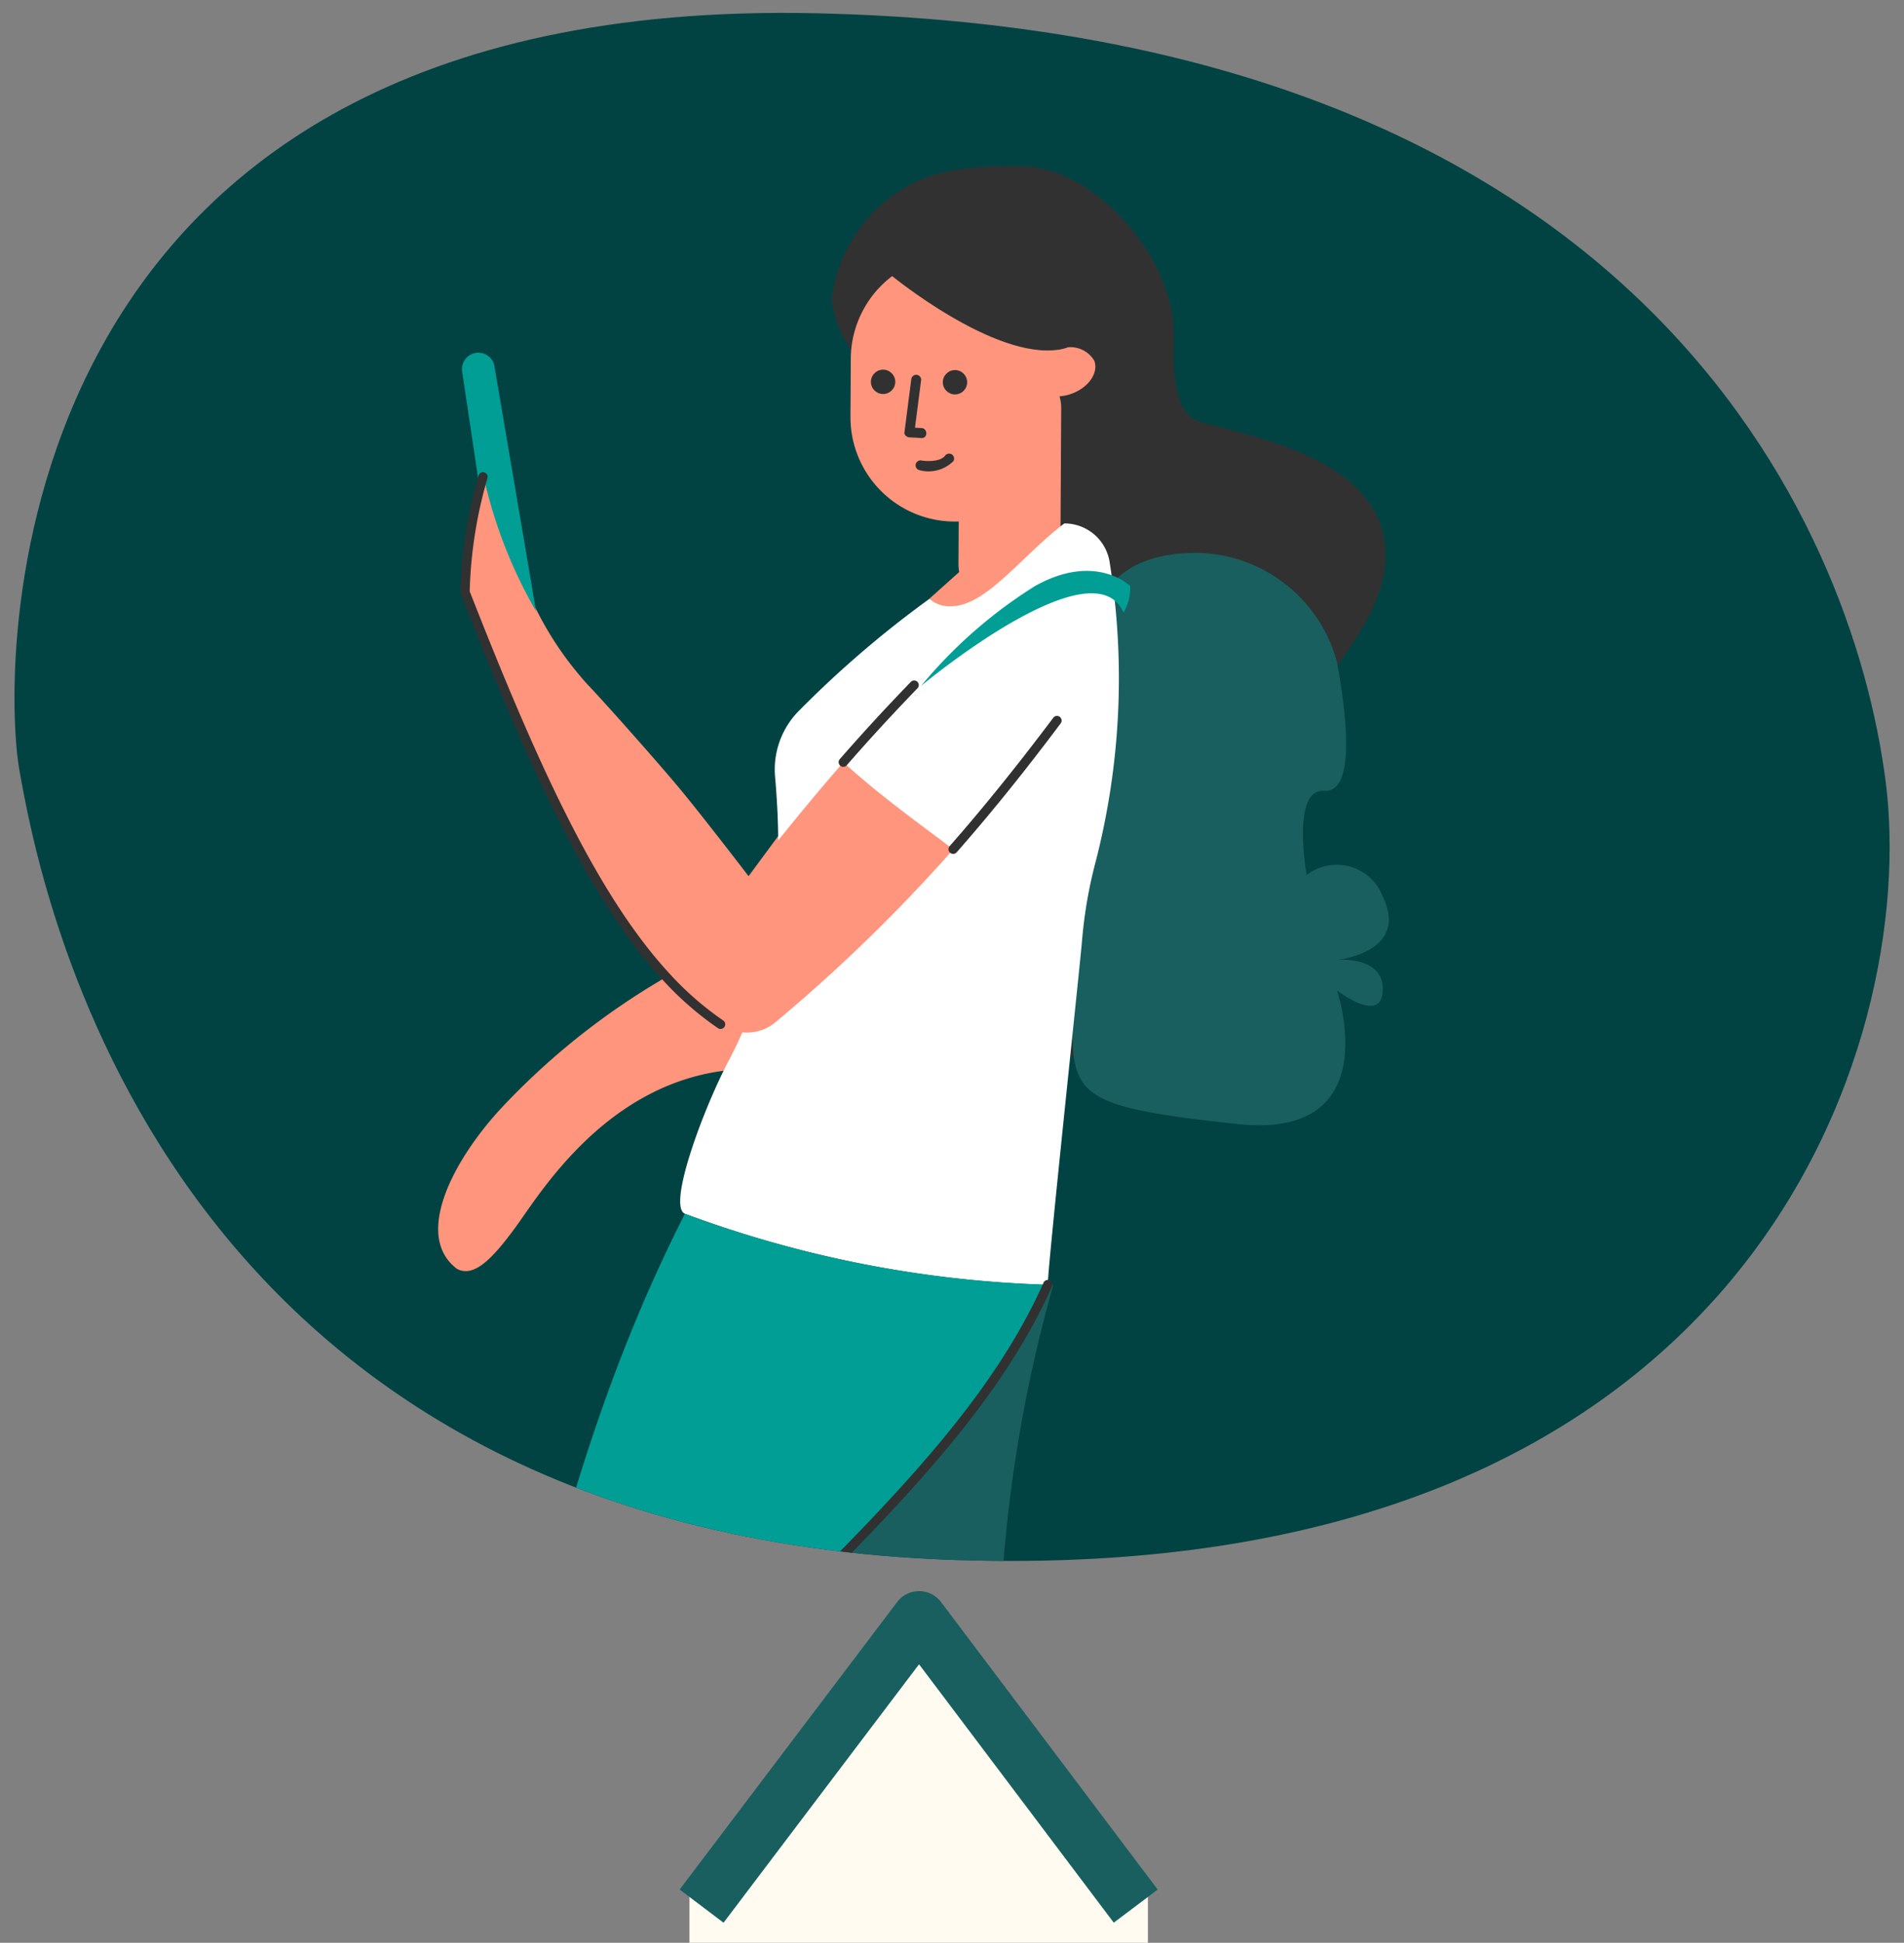 <svg xmlns="http://www.w3.org/2000/svg" xmlns:xlink="http://www.w3.org/1999/xlink" width="103.83" height="105.937" viewBox="0 0 103.83 105.937">
  <rect x="0" y="0" width="103.83" height="105.937" fill="#808080" stroke="none"/>
  <defs>
    <clipPath id="clip-path">
      <path id="Path_4469" data-name="Path 4469" d="M43.307,102.094C57.426,100.039,83.95,87.918,84.2,43.1S47.977-.8,42.171.346.771,8.348.014,52.02,29.171,104.152,43.307,102.094Z" transform="matrix(0.017, -1, 1, 0.017, 0, 84.191)" fill="#fff1be"/>
    </clipPath>
  </defs>
  <g id="Group_3308" data-name="Group 3308" transform="translate(8995.598 -1747.063)">
    <rect id="Rectangle_1555" data-name="Rectangle 1555" width="25" height="3" transform="translate(-8958 1850)" fill="#fffbf0"/>
    <path id="Path_4546" data-name="Path 4546" d="M-9085.213,1806.576l11.86-15.677,11.814,15.677" transform="translate(127.875 44.424)" fill="#fffbf0" stroke="#195f5f" stroke-linejoin="round" stroke-width="3"/>
    <path id="Path_3559" data-name="Path 3559" d="M43.307,102.094C57.426,100.039,83.95,87.918,84.2,43.1S47.977-.8,42.171.346.771,8.348.014,52.02,29.171,104.152,43.307,102.094Z" transform="matrix(0.017, -1, 1, 0.017, -8995.598, 1831.254)" fill="#014343"/>
    <g id="Mask_Group_66" data-name="Mask Group 66" transform="translate(-8995.598 1747.063)" clip-path="url(#clip-path)">
      <g id="Group_3100" data-name="Group 3100" transform="translate(13.489 9.054)">
        <g id="Group_3090" data-name="Group 3090">
          <path id="Path_2377" data-name="Path 2377" d="M2873.991,1140.165c2.984.811,10.024,2.07,10.024,7.273,0,4.659-6.282,8.8-6.282,13.048v7.6c0,6.653-8.336,6.644-13.168,6.653h-.014c-.277-2.17,2.769-8.745,3.272-10.65,1.846-7.159.835-6.617-.329-13.917-.232-1.66.825-3.409-.85-3.4-.044,0-5.372-5.369-1.052-4.3-1.673-3.006,1.83-1.689.347-4.783a7.09,7.09,0,0,0,.5-1.11,14.243,14.243,0,0,1-1.539.071,8.207,8.207,0,0,1-7.682-4.178,6.449,6.449,0,0,0-1.812,3.888c0,.177-.577.168-.557.344l.557.191a6.362,6.362,0,0,1-1.6-3.411,8.242,8.242,0,0,1,2.834-5.307c1.905-1.589,3.888-2.032,7.452-1.985,4.094,0,8.371,5.011,8.371,9.132C2872.458,1137.053,2872.314,1139.708,2873.991,1140.165Z" transform="translate(-2821.944 -1126.184)" fill="#313131"/>
          <path id="Path_4386" data-name="Path 4386" d="M8127.6,6707.714s.631-2.62,5.047-2.672a8.038,8.038,0,0,1,7.766,5.934c.441,2.385,1.134,7.165-.688,7.041s-.957,4.593-.957,4.593a2.682,2.682,0,0,1,4.148,1.178c1.48,3.053-2.5,3.45-2.5,3.45s2.569-.239,2.5,1.661-2.5,0-2.5,0,2.8,8.171-5.423,7.29-8.979-1.463-9-5.048S8127.6,6707.714,8127.6,6707.714Z" transform="translate(-8080.999 -6683.951)" fill="#195f5f"/>
          <path id="Path_4072" data-name="Path 4072" d="M2876.933,1216.382l4.052-3.627,3.16,2.592-6.061,2.716Z" transform="translate(-2839.737 -1192.792)" fill="#ff957c"/>
          <rect id="Rectangle_1423" data-name="Rectangle 1423" width="5.554" height="14.135" rx="2.777" transform="translate(38.843 10.368) rotate(0.322)" fill="#ff957c"/>
          <path id="Path_4073" data-name="Path 4073" d="M2869.632,1156.034h0l.006-1.088a2.4,2.4,0,0,0,.7-.15c.913-.342,1.456-1.144,1.213-1.791a1.517,1.517,0,0,0-1.925-.608,5.69,5.69,0,0,0-11.355.507l-.017,3.066h0c0,.027,0,.054,0,.082a5.69,5.69,0,1,0,11.38.064C2869.634,1156.088,2869.632,1156.061,2869.632,1156.034Z" transform="translate(-2825.365 -1142.389)" fill="#ff957c"/>
          <ellipse id="Ellipse_547" data-name="Ellipse 547" cx="0.664" cy="0.664" rx="0.664" ry="0.664" transform="translate(34.004 11.103)" fill="#313131"/>
          <ellipse id="Ellipse_548" data-name="Ellipse 548" cx="0.664" cy="0.664" rx="0.664" ry="0.664" transform="translate(37.925 11.125)" fill="#313131"/>
          <path id="Path_4074" data-name="Path 4074" d="M2871.922,1175.821l-.324,2.513-.046.355-.27-.273.66.037c.348.019.347.563,0,.543l-.661-.037c-.133-.007-.29-.121-.27-.273l.323-2.513.046-.356a.28.28,0,0,1,.273-.27.274.274,0,0,1,.271.273Z" transform="translate(-2835.178 -1164.165)" fill="#313131"/>
          <path id="Path_4075" data-name="Path 4075" d="M2873.976,1194.557l.014,0c.056.009-.081-.01-.031,0l.124.013a2.973,2.973,0,0,0,.416.007c.042,0,.084-.006.126-.01s.052-.02,0,0a.421.421,0,0,1,.068-.01,1.645,1.645,0,0,0,.246-.061l.057-.021c.045-.016-.055.026.015-.007a1.047,1.047,0,0,0,.1-.058c.008,0,.049-.04.056-.039-.013,0-.048.04,0,0,.017-.015.034-.031.049-.047s.063-.074.013-.011a.28.28,0,0,1,.372-.1.274.274,0,0,1,.1.372,1.922,1.922,0,0,1-1.867.492.272.272,0,0,1-.188-.335.279.279,0,0,1,.335-.188Z" transform="translate(-2837.196 -1178.497)" fill="#313131"/>
          <path id="Path_2423" data-name="Path 2423" d="M2782.792,1212.8h0l-5.107,6.914s-2.537-3.314-3.8-4.828-4.172-4.784-5-5.645a18.176,18.176,0,0,1-3.024-4.584c-.446-1.289-2.184-7.236-2.184-7.236s-1.362,1.5-1.491,6.826c1.631,4.387,5.6,14.615,10.928,21.014a39.284,39.284,0,0,0-8.955,7.144c-2.605,2.83-4.743,6.926-2.378,8.719.926.5,1.943-.543,3.245-2.334s4.935-7.844,11.679-8.509,8.462-1.928,8.462-1.928l8.136-11.941" transform="translate(-2750.353 -1180.992)" fill="#ff957c"/>
          <path id="Path_2378" data-name="Path 2378" d="M2919.319,1628.121h-9.7c-.077-.541-.157-1.078-.235-1.612,1.926-.651,3.805-1.382,5.689-2.15v0c.913,0,1.832,0,2.749,0h.695Q2918.913,1626.177,2919.319,1628.121Z" transform="translate(-2864.707 -1509.48)" fill="#fff"/>
          <path id="Path_2379" data-name="Path 2379" d="M2870.9,1444.606h-.694c-.919,0-1.835,0-2.75,0v0a.244.244,0,0,0,.048-.019c-2.822-7.249-9.115-13.643-15.408-21.839a22.249,22.249,0,0,1-4.594-13.53v-.055q0-.806.011-1.612c5.936-5.944,10.645-11.033,13.226-16.823l.3.011a78.389,78.389,0,0,0-2.937,23.48C2865.124,1422.593,2867.908,1430.933,2870.9,1444.606Z" transform="translate(-2817.092 -1329.719)" fill="#195f5f"/>
          <path id="Path_2380" data-name="Path 2380" d="M2838.327,1252.2l-.3-.011a62.077,62.077,0,0,1-19.781-3.871c-1-.384,1.019-5.812,2.442-8.473.245-.472.472-.943.68-1.424v0a2.429,2.429,0,0,0,1.828-.569,89.124,89.124,0,0,0,9.673-9.406c-1.74-1.33-3.9-2.849-5.992-4.748-1.162,1.334-2.321,2.723-3.553,4.258-.007-1.119-.066-2.274-.172-3.484a4.544,4.544,0,0,1,1.33-3.612,56.934,56.934,0,0,1,7.092-6.079,1.6,1.6,0,0,0,1.165.406c1.923,0,3.835-2.723,6.186-4.515a2.494,2.494,0,0,1,2.478,2.146,40.061,40.061,0,0,1-.771,16.308,24.882,24.882,0,0,0-.742,4.325c-.134,1.558-1.9,18.063-1.865,18.743" transform="translate(-2794.375 -1191.184)" fill="#fff"/>
          <path id="Path_2381" data-name="Path 2381" d="M2781.043,1377.8c-2.581,5.79-7.289,10.879-13.226,16.823-2.179,2.183-4.526,4.482-6.994,6.975-1.51,9.823-2.752,14.456-7.235,20.124a37.1,37.1,0,0,0-5.554,9.607l-.57-.077c-.143-.018-3.484-.464-3.546-.589a.686.686,0,0,0,.13-.159,3.39,3.39,0,0,0,.352-.651q.517-1.282.988-2.57c6.215-17.028,6.515-34.934,15.869-53.354A62.094,62.094,0,0,0,2781.043,1377.8Z" transform="translate(-2737.396 -1316.798)" fill="#019e96"/>
          <path id="Path_2382" data-name="Path 2382" d="M2768.166,1171.125l2.267,13.332a25.739,25.739,0,0,1-2.874-7.406q-.1.373-.2.746h0l-.954-6.39a.893.893,0,1,1,1.763-.285h0Z" transform="translate(-2754.688 -1160.182)" fill="#019e96"/>
          <path id="Path_2383" data-name="Path 2383" d="M2726.55,1620.547c.117.256.223.5.322.742q-.35.949-.636,1.923c-.132.449-.26.906-.387,1.367-.011.044-.026.088-.036.132h-9.084c.012-.764.04-1.525.051-2.289,2.274-1.009,4.047-1.484,5.853-2.464l.662.11C2724.371,1620.24,2725.461,1620.4,2726.55,1620.547Z" transform="translate(-2716.475 -1506.094)" fill="#fff"/>
          <g id="Group_1729" data-name="Group 1729" transform="translate(30.168 60.737)">
            <path id="Path_2393" data-name="Path 2393" d="M2846.71,1406.912a.255.255,0,0,1-.182-.431c5.641-5.648,10.526-10.807,13.175-16.748a.253.253,0,0,1,.328-.142h0a.253.253,0,0,1,.143.328h0l-.008.018c-2.684,6.021-7.6,11.215-13.278,16.9A.25.25,0,0,1,2846.71,1406.912Z" transform="translate(-2846.458 -1389.572)" fill="#313131"/>
          </g>
          <g id="Group_1730" data-name="Group 1730" transform="translate(0 113.851)">
            <path id="Path_2394" data-name="Path 2394" d="M2724.969,1624.918h-9.084a.254.254,0,0,1-.252-.254h0c.006-.383.016-.766.025-1.147s.02-.76.026-1.139a.252.252,0,0,1,.151-.228c.939-.417,1.78-.739,2.6-1.05.971-.371,1.889-.721,2.789-1.172a.253.253,0,0,1,.226.453,30.634,30.634,0,0,1-2.835,1.191c-.765.292-1.555.594-2.421.974-.006.328-.014.656-.023.985-.008.295-.016.589-.021.885h8.635c.125-.448.247-.886.373-1.317.191-.648.406-1.3.641-1.936a.252.252,0,0,1,.325-.149h0a.254.254,0,0,1,.15.325h0c-.232.626-.444,1.266-.63,1.9-.131.449-.259.9-.386,1.364l-.035.125A.254.254,0,0,1,2724.969,1624.918Z" transform="translate(-2715.632 -1619.901)" fill="#313131"/>
          </g>
          <g id="Group_1731" data-name="Group 1731" transform="translate(44.425 114.874)">
            <path id="Path_2395" data-name="Path 2395" d="M2918.468,1628.359h-9.7a.254.254,0,0,1-.251-.214q-.067-.465-.135-.926l-.1-.685a.252.252,0,0,1,.169-.276c1.518-.513,3.134-1.117,5.08-1.9a.253.253,0,0,1,.329.14v0a.253.253,0,0,1-.141.329h0c-1.872.755-3.438,1.344-4.908,1.846l.071.477q.052.356.1.712h9.167q-.294-1.406-.582-2.737a.253.253,0,0,1,.193-.3h0a.254.254,0,0,1,.3.194q.319,1.479.647,3.046a.253.253,0,0,1-.2.3.244.244,0,0,1-.052.006Z" transform="translate(-2908.282 -1624.338)" fill="#313131"/>
          </g>
          <g id="Group_1733" data-name="Group 1733" transform="translate(32.245 28.062)">
            <path id="Path_2397" data-name="Path 2397" d="M2855.715,1252.574a.254.254,0,0,1-.191-.42c1.229-1.408,2.492-2.782,3.863-4.2a.252.252,0,1,1,.362.349c-1.365,1.414-2.624,2.782-3.845,4.184A.252.252,0,0,1,2855.715,1252.574Z" transform="translate(-2855.462 -1247.876)" fill="#313131"/>
          </g>
          <g id="Group_1735" data-name="Group 1735" transform="translate(11.619 16.7)">
            <path id="Path_2399" data-name="Path 2399" d="M2780.207,1228.958a.252.252,0,0,1-.143-.043,17.424,17.424,0,0,1-3.086-2.711c-3.964-4.329-7.241-11.512-10.942-20.967a.237.237,0,0,1-.018-.1,24.76,24.76,0,0,1,.987-6.353.253.253,0,0,1,.311-.176h0a.254.254,0,0,1,.176.312h0a24.282,24.282,0,0,0-.969,6.175c3.673,9.378,6.921,16.5,10.824,20.763a16.931,16.931,0,0,0,3,2.635.253.253,0,0,1-.146.462Z" transform="translate(-2766.017 -1198.603)" fill="#313131"/>
          </g>
          <g id="Group_1736" data-name="Group 1736" transform="translate(38.238 29.981)">
            <path id="Path_2400" data-name="Path 2400" d="M2881.7,1263.722a.254.254,0,0,1-.252-.254.25.25,0,0,1,.062-.166c1.812-2.065,3.66-4.353,5.651-7a.254.254,0,0,1,.355-.052h0a.254.254,0,0,1,.051.355h0c-1.994,2.661-3.854,4.962-5.675,7.034A.255.255,0,0,1,2881.7,1263.722Z" transform="translate(-2881.451 -1256.197)" fill="#313131"/>
          </g>
          <path id="Path_4076" data-name="Path 4076" d="M2867.7,1145.17s5.639,4.654,9.2,4.083-1.736-6.052-1.736-6.052S2867.891,1142.7,2867.7,1145.17Z" transform="translate(-2832.631 -1139.244)" fill="#313131"/>
        </g>
        <path id="Path_4387" data-name="Path 4387" d="M9772.73,6714.622s9.369-7.821,11.044-4a2.663,2.663,0,0,0,.362-1.45s-1.879-1.852-5.186,0A25.86,25.86,0,0,0,9772.73,6714.622Z" transform="translate(-9735.994 -6686.272)" fill="#019e96"/>
      </g>
    </g>
  </g>
</svg>
